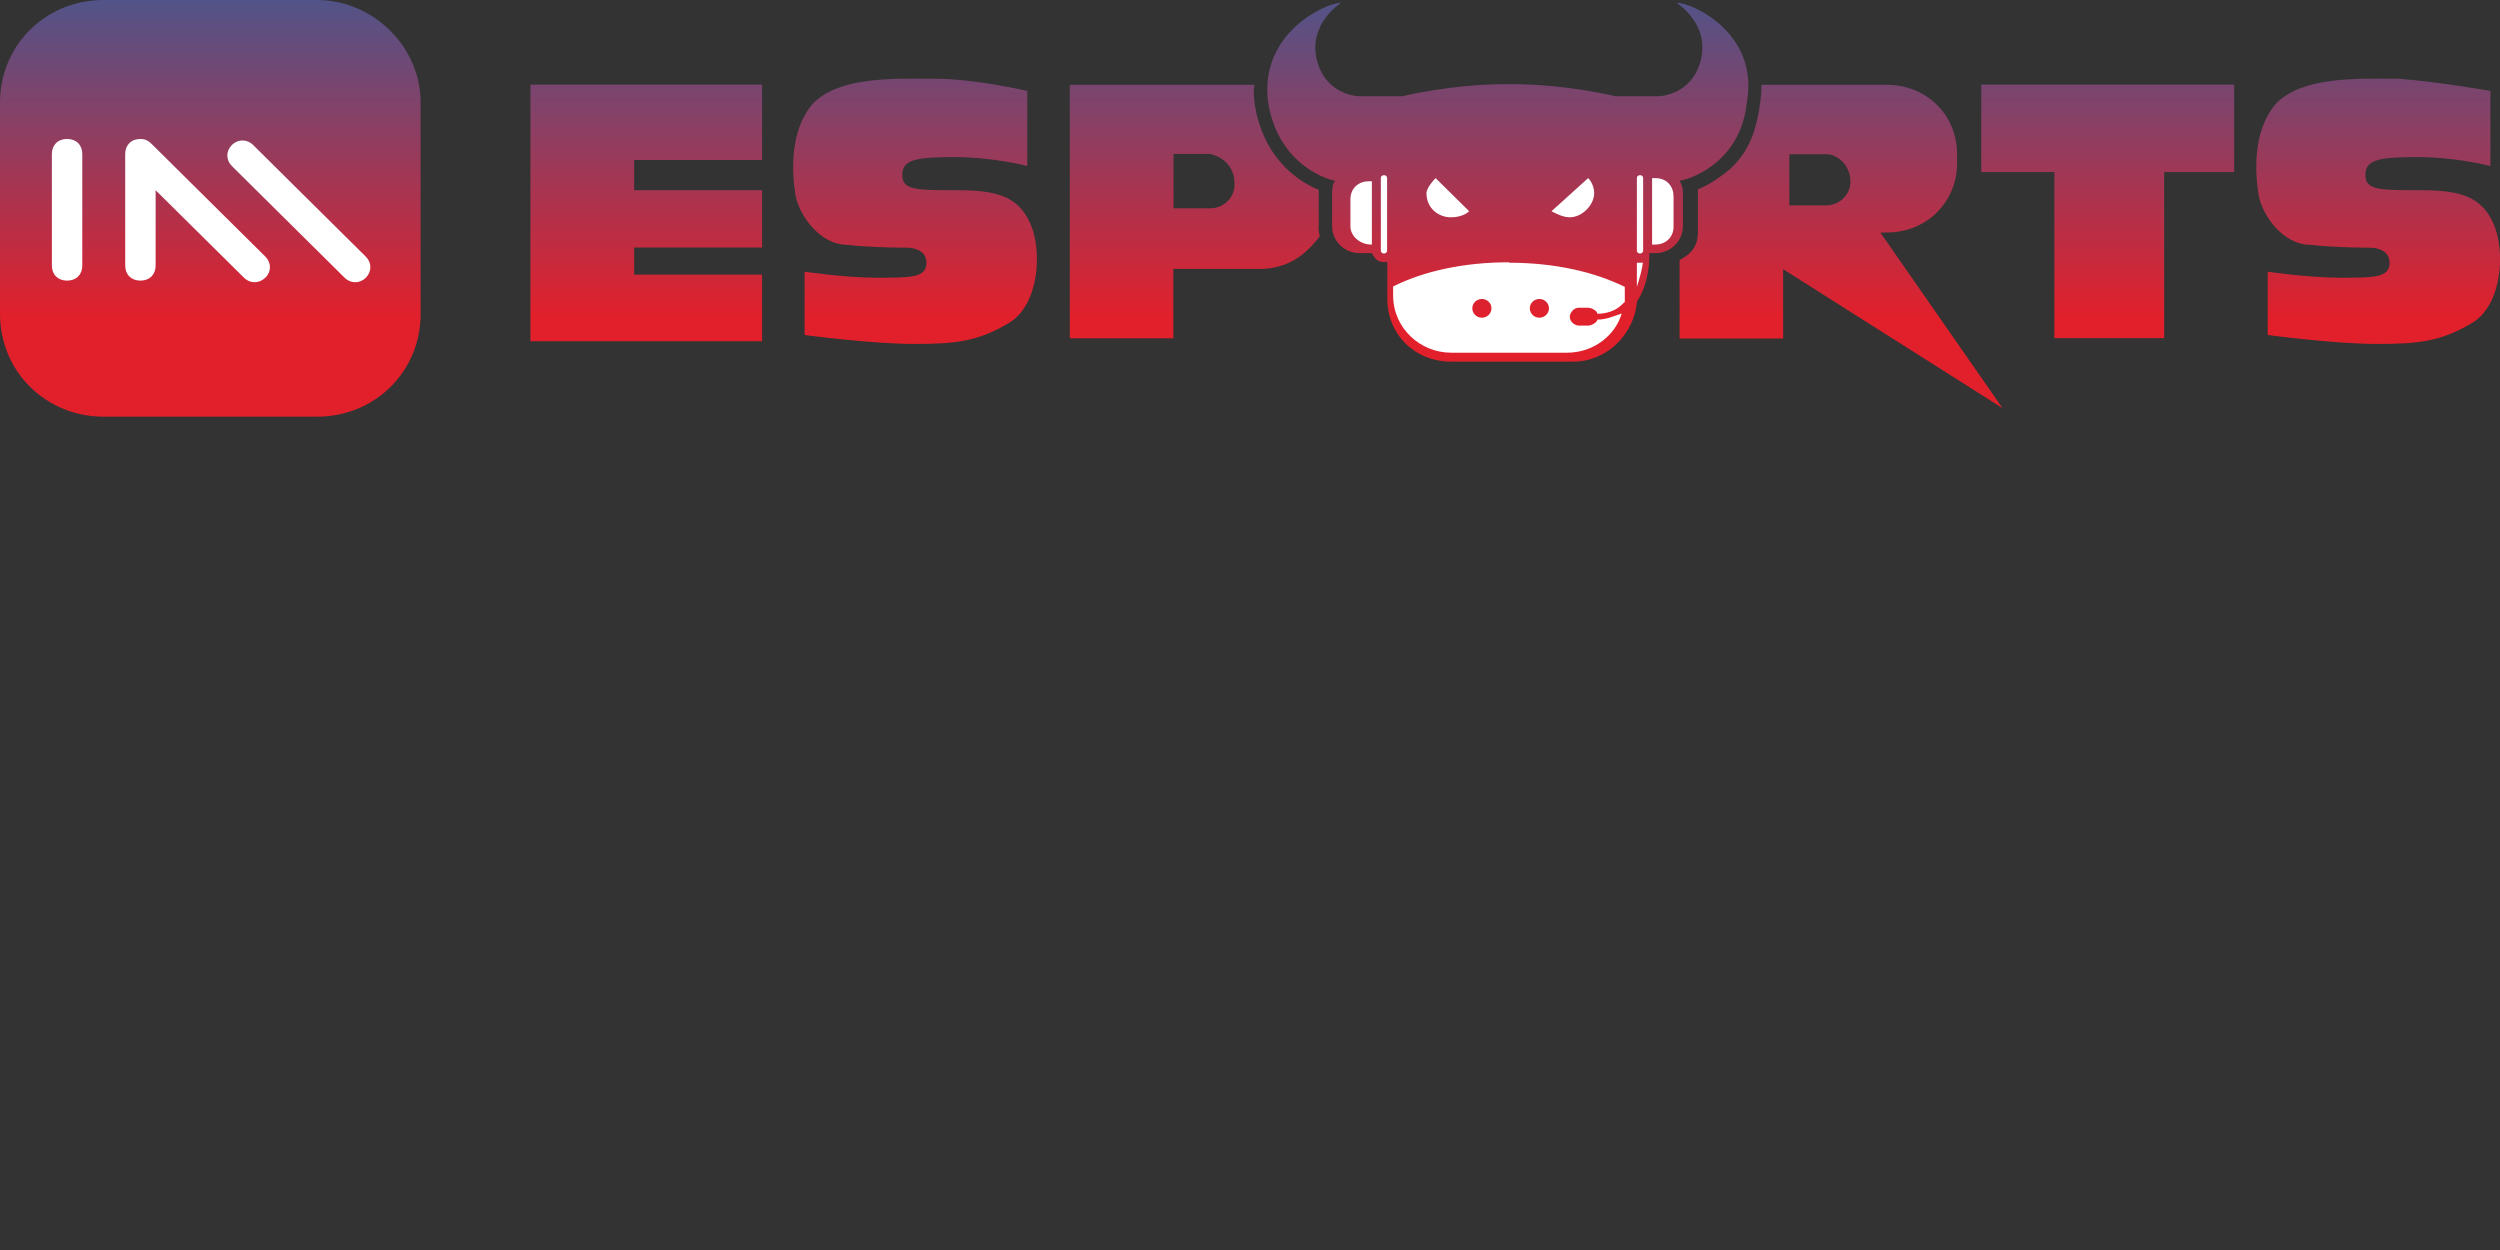 <svg xmlns="http://www.w3.org/2000/svg" xmlns:xlink="http://www.w3.org/1999/xlink" viewBox="0 0 120 60"><rect x="0" y="0" width="120" height="60" fill="#333333" stroke="none"/><defs><linearGradient id="uuid-942b8184-6f9b-44cd-9a5a-57207656407b" x1="60" y1="15.31" x2="60" y2="-5.79" gradientUnits="userSpaceOnUse"><stop offset="0" stop-color="#e2202b"/><stop offset=".13" stop-color="#c8293c"/><stop offset="1" stop-color="#1b67ab"/></linearGradient></defs><path d="M80.47,.13s1.61,1.01,1.17,2.75-2.05,1.74-2.05,1.74h-2.05s-2.34-.58-4.97-.58h-.29c-2.63,0-4.97,.58-4.97,.58h-2.05s-1.61,0-2.05-1.74c-.44-1.74,1.17-2.75,1.17-2.75-.73,0-3.95,1.45-3.51,4.78,.44,2.75,2.49,3.62,3.22,3.77-.15,.14-.15,.43-.15,.72v1.45c0,.72,.59,1.3,1.32,1.3h.59c.15,.29,.29,.43,.59,.43h.15v1.74c0,1.74,1.32,3.04,3.07,3.04h5.85c1.61,0,2.93-1.3,3.07-2.9,.59-.87,.59-2.03,.59-2.17h0v-.14h.29c.73,0,1.32-.58,1.32-1.3v-1.45c0-.29,0-.43-.15-.72,.73-.14,2.93-1.01,3.22-3.77,.59-3.33-2.63-4.78-3.37-4.78Zm0,0s1.61,1.01,1.17,2.75-2.05,1.74-2.05,1.74h-2.05s-2.34-.58-4.97-.58h-.29c-2.63,0-4.97,.58-4.97,.58h-2.05s-1.61,0-2.05-1.74c-.44-1.74,1.17-2.75,1.17-2.75-.73,0-3.95,1.45-3.51,4.78,.44,2.75,2.49,3.62,3.22,3.77-.15,.14-.15,.43-.15,.72v1.45c0,.72,.59,1.3,1.32,1.3h.59c.15,.29,.29,.43,.59,.43h.15v1.74c0,1.74,1.32,3.04,3.07,3.04h5.85c1.61,0,2.93-1.3,3.07-2.9,.59-.87,.59-2.03,.59-2.17h0v-.14h.29c.73,0,1.32-.58,1.32-1.3v-1.45c0-.29,0-.43-.15-.72,.73-.14,2.93-1.01,3.22-3.77,.59-3.33-2.63-4.78-3.37-4.78ZM15.22,0H4.97C2.19,0,0,2.17,0,4.93V15.07c0,2.75,2.19,4.93,4.97,4.93H15.22c2.78,0,4.97-2.17,4.97-4.93V4.93c0-2.75-2.34-4.93-4.97-4.93Zm21.36,13.19v3.19h-11.12V4.06h11.12v3.62h-6.14v1.45h6.14v2.75h-6.14v1.3h6.14Zm12.73-8.84v3.62s-1.61-.43-3.51-.43-2.49,.14-2.49,.87,.73,.72,2.63,.72,2.93,.29,3.51,1.59c.59,1.3,.44,3.91-1.02,4.78s-2.49,1.01-4.54,1.01-5.27-.43-5.27-.43v-3.04s1.9,.29,3.51,.29,2.34,0,2.34-.72-.88-.72-.88-.72c0,0-1.76,0-2.93-.14-1.32,0-2.34-1.45-2.49-2.46s-.29-3.04,.88-4.35c1.32-1.3,3.95-1.16,5.85-1.16,1.9,0,4.39,.58,4.39,.58Zm57.94,3.91h-3.37v7.97h-5.27v-7.97h-3.51V4.06h12.14v4.2Zm12.29-3.91v3.62s-1.61-.43-3.51-.43-2.49,.14-2.49,.87,.73,.72,2.63,.72,2.93,.29,3.51,1.59c.59,1.3,.44,3.91-1.02,4.78-1.46,.87-2.49,1.01-4.54,1.01s-5.27-.43-5.27-.43v-3.04s1.9,.29,3.51,.29,2.34,0,2.34-.72-.88-.72-.88-.72c0,0-1.76,0-2.93-.14-1.32,0-2.34-1.45-2.49-2.46s-.29-3.04,.88-4.35c1.32-1.3,3.95-1.16,5.85-1.16,1.9,.14,4.39,.58,4.39,.58Zm-56.24,6.51v-1.45c0-.1,0-.2,0-.3-1.17-.47-2.69-1.68-3.07-4.09-.03-.26-.05-.49-.05-.71,0-.09,.03-.16,.03-.24h-8.86v12.17h4.97v-3.33h4.1c1.38,0,2.23-.65,2.93-1.57-.04-.15-.06-.31-.06-.47Zm-5.21-.86h-1.76v-2.61h1.76c.59,.14,1.17,.58,1.17,1.45,0,.72-.59,1.16-1.17,1.16Zm32.19,1.16h.29c1.9,0,3.37-1.45,3.37-3.33v-.43c0-1.88-1.46-3.33-3.37-3.33h-6.02s0,.04,0,.07c0,.28-.03,.58-.08,.9-.04,.34-.11,.66-.19,.96-.33,1.29-1.05,2.05-1.74,2.5-.35,.26-.7,.45-1.04,.59v2.09c0,.58-.29,1.01-.88,1.3v3.77h4.97v-3.33l10.53,6.67-5.85-8.41Zm-2.63-1.3h-1.76v-2.46h1.76c.59,0,1.17,.58,1.17,1.3s-.59,1.16-1.17,1.16Z" fill="url(#uuid-942b8184-6f9b-44cd-9a5a-57207656407b)"/><path d="M3.95,12.75c0,.43-.29,.72-.73,.72s-.73-.29-.73-.72V7.39c0-.43,.29-.72,.73-.72s.73,.29,.73,.72v5.36Zm8.78,.58c-.29,.29-.73,.29-1.02,0l-4.24-4.2v3.62c0,.43-.29,.72-.73,.72s-.73-.29-.73-.72V7.39c0-.43,.29-.72,.73-.72,.29,0,.44,.14,.59,.29h0l5.41,5.36c.29,.29,.29,.72,0,1.01Zm4.83,0c-.29,.29-.73,.29-1.02,0l-5.41-5.36c-.29-.29-.29-.72,0-1.01s.73-.29,1.02,0l5.41,5.36c.29,.29,.29,.72,0,1.01Zm58.67-4.78c.15,.14,.29,.43,.29,.72,0,.58-.59,1.16-1.17,1.16-.29,0-.59-.14-.88-.29l1.76-1.59Zm-7.32,0l1.61,1.59c-.15,.14-.44,.29-.88,.29-.59,0-1.17-.43-1.17-1.16,0-.14,.15-.43,.44-.72Zm-3.07,3.19h0c-.59,0-1.02-.43-1.02-.87v-1.3c0-.58,.44-.87,.88-.87h.15s0,3.04,0,3.04Zm12.73,2.03v-1.16h.29c-.15,.29-.15,.72-.29,1.16Zm1.76-2.9c0,.58-.44,.87-.88,.87h-.15v-3.19h.15c.59,0,.88,.43,.88,.87v1.45Zm-1.76,2.9v-1.16h.29c-.05,.35-.15,.72-.29,1.16Zm1.76-2.9c0,.58-.44,.87-.88,.87h-.15v-3.19h.15c.59,0,.88,.43,.88,.87v1.45Zm-13.75-2.32s0-.14-.15-.14c0,0-.15,0-.15,.14v3.48s0,0,0,0c0,0,0,0,0,0,0,.08,.07,.14,.15,.14s.15-.06,.15-.14v-3.49Zm12.29,0s0-.14-.15-.14c0,0-.15,0-.15,.14v3.48s0,0,0,0c0,0,0,0,0,0,0,.08,.07,.14,.15,.14s.15-.06,.15-.14v-3.49Zm-6.44,4.04c-2.19,0-4.1,.43-5.56,1.16v.43c0,1.59,1.32,2.75,2.78,2.75h5.56c1.32,0,2.34-.87,2.63-1.88-.44,.14-.73,.29-1.17,.29,0,.14-.29,.29-.44,.29h-.44c-.15,0-.44-.14-.44-.43,0-.14,.15-.43,.44-.43h.44c.15,0,.44,.14,.44,.29,.44,0,.88-.14,1.17-.43l.15-.14v-.72c-1.46-.72-3.37-1.16-5.56-1.16Zm-1.3,2.66c-.25,0-.46-.2-.46-.45s.21-.45,.46-.45,.46,.2,.46,.45c0,.25-.21,.45-.46,.45Zm2.76,0c-.25,0-.46-.2-.46-.45s.21-.45,.46-.45,.46,.2,.46,.45c0,.25-.21,.45-.46,.45Z" fill="#fff"/></svg>
